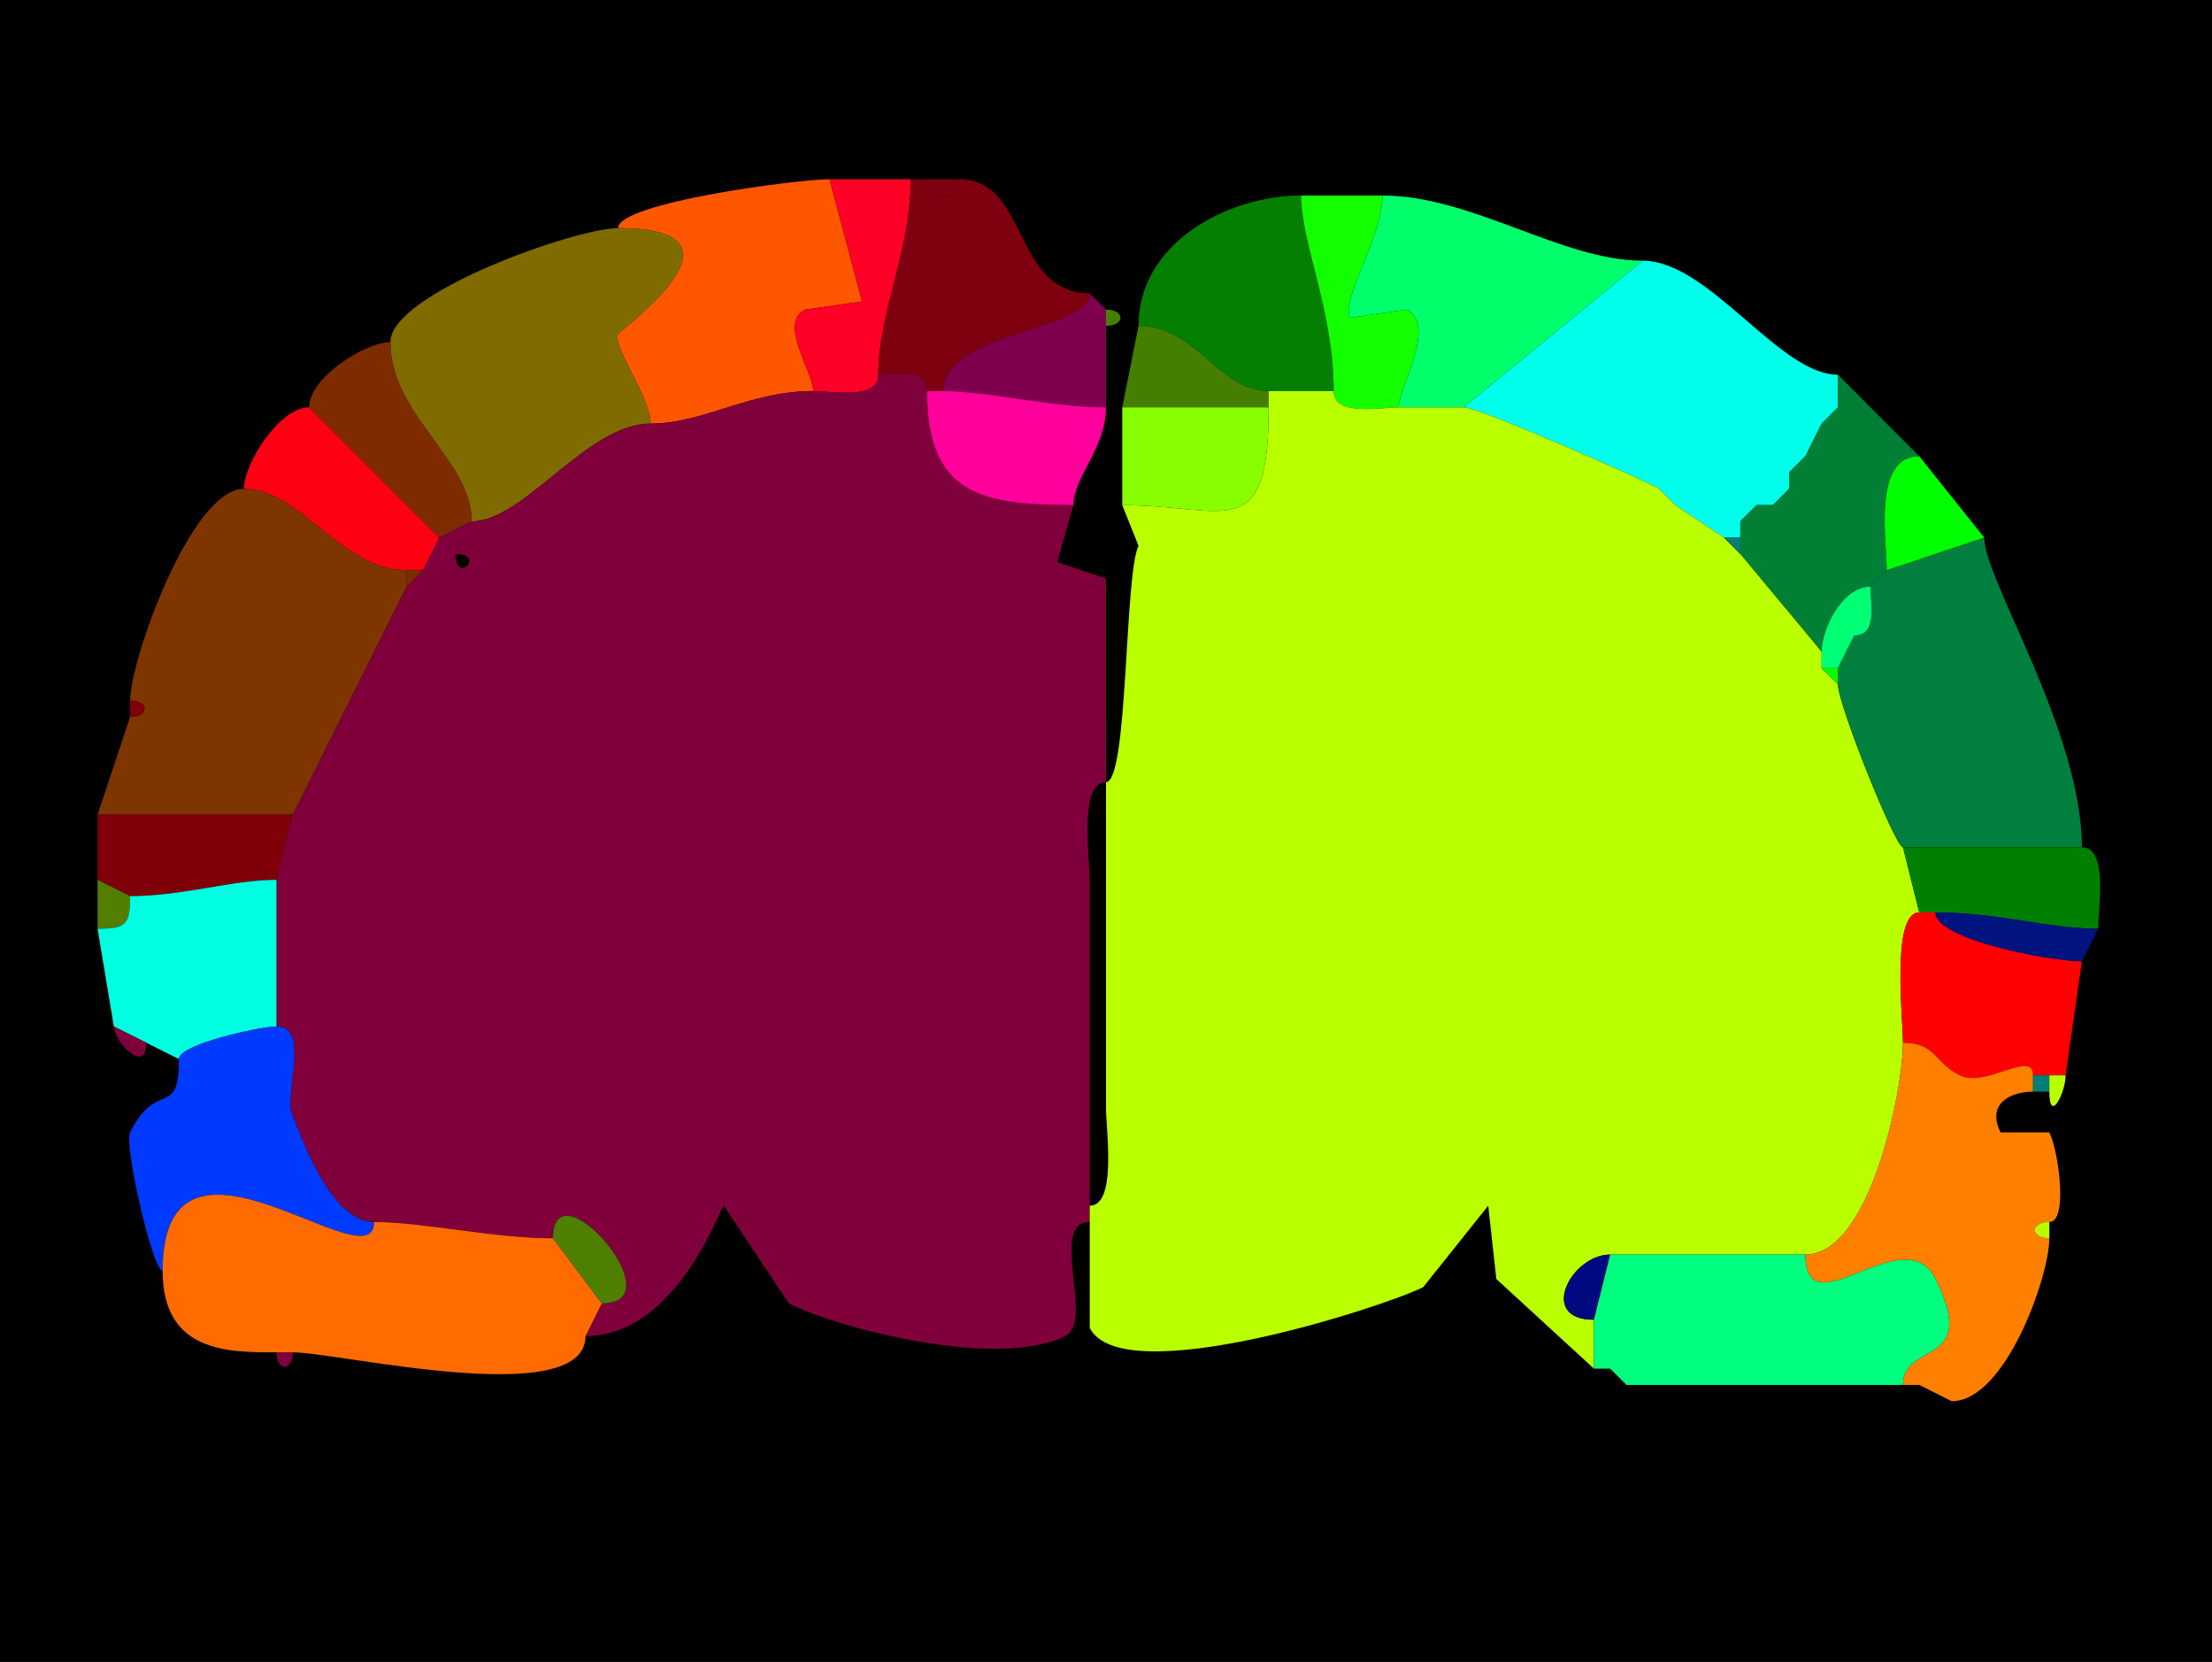 <?xml version="1.0" encoding="UTF-8"?>
<svg xmlns="http://www.w3.org/2000/svg" xmlns:xlink="http://www.w3.org/1999/xlink" width="430px" height="323px" viewBox="0 0 430 323" version="1.1">
<g id="surface1">
<rect x="0" y="0" width="430" height="323" style="fill:rgb(0%,0%,0%);fill-opacity:1;stroke:none;"/>
<path style=" stroke:none;fill-rule:nonzero;fill:rgb(100%,34.118%,0%);fill-opacity:1;" d="M 158.09 76 C 145.625 76 136.762 82.332 126.469 82.332 C 126.469 77.211 118.953 67.309 120.148 64.918 C 120.562 64.082 148.277 44.332 120.148 44.332 C 120.148 39.383 155.172 34.832 161.25 34.832 C 161.25 34.832 167.574 58.582 167.574 58.582 C 167.574 58.582 156.508 60.168 156.508 60.168 C 151.25 62.801 158.09 72.316 158.09 76 Z M 158.09 76 "/>
<path style=" stroke:none;fill-rule:nonzero;fill:rgb(100%,0%,15.294%);fill-opacity:1;" d="M 170.734 72.832 C 170.734 77.832 161.711 76 158.09 76 C 158.09 72.316 151.25 62.801 156.508 60.168 C 156.508 60.168 167.574 58.582 167.574 58.582 C 167.574 58.582 161.25 34.832 161.25 34.832 C 161.25 34.832 177.059 34.832 177.059 34.832 C 177.059 48.703 170.734 60.801 170.734 72.832 Z M 170.734 72.832 "/>
<path style=" stroke:none;fill-rule:nonzero;fill:rgb(49.804%,0%,5.49%);fill-opacity:1;" d="M 180.219 76 L 183.383 76 C 183.383 64.363 211.84 64.402 211.84 57 C 196.871 57 200.004 34.832 186.543 34.832 C 186.543 39.266 180.219 39.266 180.219 34.832 C 180.219 34.832 177.059 34.832 177.059 34.832 C 177.059 48.703 170.734 60.801 170.734 72.832 C 174.047 72.832 180.219 71.336 180.219 76 Z M 180.219 76 "/>
<path style=" stroke:none;fill-rule:nonzero;fill:rgb(49.804%,0%,7.451%);fill-opacity:1;" d="M 180.219 34.832 L 186.543 34.832 C 186.543 39.266 180.219 39.266 180.219 34.832 Z M 180.219 34.832 "/>
<path style=" stroke:none;fill-rule:nonzero;fill:rgb(1.569%,49.804%,0%);fill-opacity:1;" d="M 246.617 76 L 259.266 76 C 259.266 60.305 252.941 47.449 252.941 38 C 238.668 38 221.324 47.188 221.324 63.332 C 232.562 63.332 236.992 76 246.617 76 Z M 246.617 76 "/>
<path style=" stroke:none;fill-rule:nonzero;fill:rgb(7.451%,100%,0%);fill-opacity:1;" d="M 259.266 76 C 259.266 81 268.289 79.168 271.91 79.168 C 271.91 75.473 279.383 63.117 273.492 60.168 C 273.492 60.168 262.426 61.75 262.426 61.75 C 260.645 58.184 268.75 46.113 268.75 38 C 268.75 38 252.941 38 252.941 38 C 252.941 47.449 259.266 60.305 259.266 76 Z M 259.266 76 "/>
<path style=" stroke:none;fill-rule:nonzero;fill:rgb(0%,100%,41.961%);fill-opacity:1;" d="M 271.91 79.168 L 284.559 79.168 C 284.559 79.168 319.34 50.668 319.34 50.668 C 303.648 50.668 286.121 38 268.75 38 C 268.75 46.113 260.645 58.184 262.426 61.75 C 262.426 61.75 273.492 60.168 273.492 60.168 C 279.383 63.117 271.91 75.473 271.91 79.168 Z M 271.91 79.168 "/>
<path style=" stroke:none;fill-rule:nonzero;fill:rgb(49.804%,41.961%,0%);fill-opacity:1;" d="M 126.469 82.332 C 114.082 82.332 101.938 101.332 91.691 101.332 C 91.691 89.402 75.883 80.629 75.883 66.5 C 75.883 57.008 111.961 44.332 120.148 44.332 C 148.277 44.332 120.562 64.082 120.148 64.918 C 118.953 67.309 126.469 77.211 126.469 82.332 Z M 126.469 82.332 "/>
<path style=" stroke:none;fill-rule:nonzero;fill:rgb(0%,100%,92.157%);fill-opacity:1;" d="M 335.148 104.5 L 338.309 104.5 C 338.309 104.5 338.309 101.332 338.309 101.332 C 338.309 101.332 341.469 98.168 341.469 98.168 C 341.469 98.168 344.633 98.168 344.633 98.168 C 344.633 98.168 347.793 95 347.793 95 C 347.793 95 347.793 91.832 347.793 91.832 C 347.793 91.832 350.957 88.668 350.957 88.668 C 350.957 88.668 354.117 82.332 354.117 82.332 C 354.117 82.332 357.281 79.168 357.281 79.168 C 357.281 79.168 357.281 72.832 357.281 72.832 C 345.863 72.832 332.262 50.668 319.34 50.668 C 319.34 50.668 284.559 79.168 284.559 79.168 C 287.816 79.168 322.5 94.645 322.5 95 C 322.5 95 325.66 98.168 325.66 98.168 C 325.66 98.168 335.148 104.5 335.148 104.5 Z M 335.148 104.5 "/>
<path style=" stroke:none;fill-rule:nonzero;fill:rgb(49.804%,0%,30.588%);fill-opacity:1;" d="M 183.383 76 C 191.887 76 204.484 79.168 215 79.168 C 215 79.168 215 63.332 215 63.332 C 215 63.332 215 60.168 215 60.168 C 215 60.168 211.84 57 211.84 57 C 211.84 64.402 183.383 64.363 183.383 76 Z M 183.383 76 "/>
<path style=" stroke:none;fill-rule:nonzero;fill:rgb(26.667%,49.804%,0%);fill-opacity:1;" d="M 215 60.168 C 218.75 60.168 218.75 63.332 215 63.332 C 215 63.332 215 60.168 215 60.168 Z M 215 60.168 "/>
<path style=" stroke:none;fill-rule:nonzero;fill:rgb(26.667%,49.804%,0%);fill-opacity:1;" d="M 218.16 79.168 L 246.617 79.168 C 246.617 79.168 246.617 76 246.617 76 C 236.992 76 232.562 63.332 221.324 63.332 C 221.324 63.332 218.16 79.168 218.16 79.168 Z M 218.16 79.168 "/>
<path style=" stroke:none;fill-rule:nonzero;fill:rgb(49.804%,16.863%,0%);fill-opacity:1;" d="M 91.691 101.332 L 85.367 104.5 C 85.367 104.5 60.074 79.168 60.074 79.168 C 60.074 73.43 70.945 66.5 75.883 66.5 C 75.883 80.629 91.691 89.402 91.691 101.332 Z M 91.691 101.332 "/>
<path style=" stroke:none;fill-rule:evenodd;fill:rgb(49.804%,0%,22.745%);fill-opacity:1;" d="M 88.531 107.668 C 88.531 113.777 94.633 107.668 88.531 107.668 M 116.984 253.332 L 113.824 259.668 C 131.656 259.668 140.141 234.332 140.699 234.332 C 140.699 234.332 153.344 253.332 153.344 253.332 C 163.336 258.336 194.113 266.168 207.094 259.668 C 212.801 256.809 203.793 237.5 211.84 237.5 C 211.84 237.5 211.84 234.332 211.84 234.332 C 211.84 234.332 211.84 171 211.84 171 C 211.84 166.816 209.676 152 215 152 C 215 152 215 112.418 215 112.418 C 215 112.418 205.516 109.25 205.516 109.25 C 205.516 109.25 208.676 98.168 208.676 98.168 C 190.465 98.168 180.219 95.922 180.219 76 C 180.219 71.336 174.047 72.832 170.734 72.832 C 170.734 77.832 161.711 76 158.09 76 C 145.625 76 136.762 82.332 126.469 82.332 C 114.082 82.332 101.938 101.332 91.691 101.332 C 91.691 101.332 85.367 104.5 85.367 104.5 C 85.367 104.5 82.207 110.832 82.207 110.832 C 82.207 110.832 79.043 114 79.043 114 C 79.043 114 56.91 158.332 56.91 158.332 C 56.91 158.332 53.75 171 53.75 171 C 53.75 171 53.75 199.5 53.75 199.5 C 60.527 199.5 54.953 212.996 56.91 216.918 C 57.875 218.852 63.777 237.5 72.719 237.5 C 82.199 237.5 95.984 240.668 107.5 240.668 C 107.5 225.883 131.711 253.332 116.984 253.332 Z M 116.984 253.332 "/>
<path style=" stroke:none;fill-rule:nonzero;fill:rgb(0%,49.804%,20.784%);fill-opacity:1;" d="M 363.602 114 C 358.191 114 354.117 122.141 354.117 126.668 C 354.117 126.668 338.309 107.668 338.309 107.668 C 338.309 107.668 338.309 104.5 338.309 104.5 C 338.309 104.5 338.309 101.332 338.309 101.332 C 338.309 101.332 341.469 98.168 341.469 98.168 C 341.469 98.168 344.633 98.168 344.633 98.168 C 344.633 98.168 347.793 95 347.793 95 C 347.793 95 347.793 91.832 347.793 91.832 C 347.793 91.832 350.957 88.668 350.957 88.668 C 350.957 88.668 354.117 82.332 354.117 82.332 C 354.117 82.332 357.281 79.168 357.281 79.168 C 357.281 79.168 357.281 72.832 357.281 72.832 C 357.281 72.832 373.09 88.668 373.09 88.668 C 364.023 88.668 366.766 104.973 366.766 110.832 C 366.766 110.832 363.602 114 363.602 114 Z M 363.602 114 "/>
<path style=" stroke:none;fill-rule:nonzero;fill:rgb(100%,0%,61.176%);fill-opacity:1;" d="M 215 79.168 C 215 87.141 208.676 92.738 208.676 98.168 C 190.465 98.168 180.219 95.922 180.219 76 C 180.219 76 183.383 76 183.383 76 C 191.887 76 204.484 79.168 215 79.168 Z M 215 79.168 "/>
<path style=" stroke:none;fill-rule:nonzero;fill:rgb(72.941%,100%,0%);fill-opacity:1;" d="M 309.852 256.5 L 309.852 266 C 309.852 266 290.883 248.582 290.883 248.582 C 290.883 248.582 289.301 234.332 289.301 234.332 C 289.301 234.332 276.656 250.168 276.656 250.168 C 268.871 254.066 218.039 270.5 211.84 258.082 C 211.84 258.082 211.84 237.5 211.84 237.5 C 211.84 237.5 211.84 234.332 211.84 234.332 C 217.164 234.332 215 219.516 215 215.332 C 215 215.332 215 152 215 152 C 219.324 152 218.57 111.598 221.324 106.082 C 221.324 106.082 218.16 98.168 218.16 98.168 C 238.461 98.168 246.617 106.246 246.617 79.168 C 246.617 79.168 246.617 76 246.617 76 C 246.617 76 259.266 76 259.266 76 C 259.266 81 268.289 79.168 271.91 79.168 C 271.91 79.168 284.559 79.168 284.559 79.168 C 287.816 79.168 322.5 94.645 322.5 95 C 322.5 95 325.66 98.168 325.66 98.168 C 325.66 98.168 335.148 104.5 335.148 104.5 C 335.148 104.5 338.309 107.668 338.309 107.668 C 338.309 107.668 354.117 126.668 354.117 126.668 C 354.117 126.668 354.117 129.832 354.117 129.832 C 354.117 129.832 357.281 133 357.281 133 C 357.281 136.852 368.43 164.668 369.926 164.668 C 369.926 164.668 373.09 177.332 373.09 177.332 C 367.602 177.332 369.926 197.949 369.926 202.668 C 369.926 211.879 363.586 243.832 350.957 243.832 C 338.367 243.832 326.836 243.832 313.016 243.832 C 305.438 243.832 298.832 256.5 309.852 256.5 Z M 309.852 256.5 "/>
<path style=" stroke:none;fill-rule:nonzero;fill:rgb(100%,0%,7.451%);fill-opacity:1;" d="M 79.043 110.832 L 82.207 110.832 C 82.207 110.832 85.367 104.5 85.367 104.5 C 85.367 104.5 60.074 79.168 60.074 79.168 C 54.348 79.168 47.426 90.055 47.426 95 C 58.363 95 66.312 110.832 79.043 110.832 Z M 79.043 110.832 "/>
<path style=" stroke:none;fill-rule:nonzero;fill:rgb(53.333%,100%,0%);fill-opacity:1;" d="M 246.617 79.168 C 246.617 106.246 238.461 98.168 218.16 98.168 C 218.16 98.168 218.16 79.168 218.16 79.168 C 218.16 79.168 246.617 79.168 246.617 79.168 Z M 246.617 79.168 "/>
<path style=" stroke:none;fill-rule:nonzero;fill:rgb(0%,49.804%,45.882%);fill-opacity:1;" d="M 357.281 79.168 L 354.117 82.332 C 354.117 82.332 357.281 79.168 357.281 79.168 Z M 357.281 79.168 "/>
<path style=" stroke:none;fill-rule:nonzero;fill:rgb(0%,49.804%,45.882%);fill-opacity:1;" d="M 350.957 88.668 L 347.793 91.832 C 347.793 91.832 350.957 88.668 350.957 88.668 Z M 350.957 88.668 "/>
<path style=" stroke:none;fill-rule:nonzero;fill:rgb(0%,100%,0%);fill-opacity:1;" d="M 385.734 104.5 L 366.766 110.832 C 366.766 104.973 364.023 88.668 373.09 88.668 C 373.09 88.668 385.734 104.5 385.734 104.5 Z M 385.734 104.5 "/>
<path style=" stroke:none;fill-rule:nonzero;fill:rgb(49.804%,20.784%,0%);fill-opacity:1;" d="M 18.969 158.332 C 32.77 158.332 45.082 158.332 56.91 158.332 C 56.91 158.332 79.043 114 79.043 114 C 79.043 114 79.043 110.832 79.043 110.832 C 66.312 110.832 58.363 95 47.426 95 C 37.168 95 25.293 128.309 25.293 136.168 C 29.043 136.168 29.043 139.332 25.293 139.332 C 25.293 139.332 18.969 158.332 18.969 158.332 Z M 18.969 158.332 "/>
<path style=" stroke:none;fill-rule:nonzero;fill:rgb(0%,49.804%,45.882%);fill-opacity:1;" d="M 322.5 95 L 325.66 98.168 C 325.66 98.168 322.5 95 322.5 95 Z M 322.5 95 "/>
<path style=" stroke:none;fill-rule:nonzero;fill:rgb(0%,49.804%,45.882%);fill-opacity:1;" d="M 347.793 95 L 344.633 98.168 C 344.633 98.168 347.793 95 347.793 95 Z M 347.793 95 "/>
<path style=" stroke:none;fill-rule:nonzero;fill:rgb(0%,49.804%,45.882%);fill-opacity:1;" d="M 341.469 98.168 L 338.309 101.332 C 338.309 101.332 341.469 98.168 341.469 98.168 Z M 341.469 98.168 "/>
<path style=" stroke:none;fill-rule:nonzero;fill:rgb(49.804%,16.863%,0%);fill-opacity:1;" d="M 85.367 104.5 L 82.207 110.832 C 82.207 110.832 85.367 104.5 85.367 104.5 Z M 85.367 104.5 "/>
<path style=" stroke:none;fill-rule:nonzero;fill:rgb(0%,49.804%,45.882%);fill-opacity:1;" d="M 338.309 104.5 L 338.309 107.668 C 338.309 107.668 335.148 104.5 335.148 104.5 C 335.148 104.5 338.309 104.5 338.309 104.5 Z M 338.309 104.5 "/>
<path style=" stroke:none;fill-rule:nonzero;fill:rgb(0%,49.804%,24.706%);fill-opacity:1;" d="M 369.926 164.668 C 383.137 164.668 390.457 164.668 404.707 164.668 C 404.707 142.066 385.734 112.742 385.734 104.5 C 385.734 104.5 366.766 110.832 366.766 110.832 C 366.766 110.832 363.602 114 363.602 114 C 363.602 117.316 365.098 123.5 360.441 123.5 C 360.441 123.5 357.281 129.832 357.281 129.832 C 357.281 129.832 357.281 133 357.281 133 C 357.281 136.852 368.43 164.668 369.926 164.668 Z M 369.926 164.668 "/>
<path style=" stroke:none;fill-rule:nonzero;fill:rgb(49.804%,16.863%,0%);fill-opacity:1;" d="M 82.207 110.832 L 79.043 114 C 79.043 114 79.043 110.832 79.043 110.832 C 79.043 110.832 82.207 110.832 82.207 110.832 Z M 82.207 110.832 "/>
<path style=" stroke:none;fill-rule:nonzero;fill:rgb(0%,100%,0%);fill-opacity:1;" d="M 366.766 110.832 L 363.602 114 C 363.602 114 366.766 110.832 366.766 110.832 Z M 366.766 110.832 "/>
<path style=" stroke:none;fill-rule:nonzero;fill:rgb(0%,100%,45.882%);fill-opacity:1;" d="M 354.117 129.832 L 357.281 129.832 C 357.281 129.832 360.441 123.5 360.441 123.5 C 365.098 123.5 363.602 117.316 363.602 114 C 358.191 114 354.117 122.141 354.117 126.668 C 354.117 126.668 354.117 129.832 354.117 129.832 Z M 354.117 129.832 "/>
<path style=" stroke:none;fill-rule:nonzero;fill:rgb(0%,100%,0%);fill-opacity:1;" d="M 360.441 123.5 L 357.281 129.832 C 357.281 129.832 360.441 123.5 360.441 123.5 Z M 360.441 123.5 "/>
<path style=" stroke:none;fill-rule:nonzero;fill:rgb(0%,100%,0%);fill-opacity:1;" d="M 357.281 129.832 L 357.281 133 C 357.281 133 354.117 129.832 354.117 129.832 C 354.117 129.832 357.281 129.832 357.281 129.832 Z M 357.281 129.832 "/>
<path style=" stroke:none;fill-rule:nonzero;fill:rgb(49.804%,0%,3.529%);fill-opacity:1;" d="M 25.293 136.168 C 29.043 136.168 29.043 139.332 25.293 139.332 C 25.293 139.332 25.293 136.168 25.293 136.168 Z M 25.293 136.168 "/>
<path style=" stroke:none;fill-rule:nonzero;fill:rgb(49.804%,0%,3.529%);fill-opacity:1;" d="M 53.75 171 C 45.141 171 35.48 174.168 25.293 174.168 C 25.293 174.168 18.969 171 18.969 171 C 18.969 171 18.969 158.332 18.969 158.332 C 32.77 158.332 45.082 158.332 56.91 158.332 C 56.91 158.332 53.75 171 53.75 171 Z M 53.75 171 "/>
<path style=" stroke:none;fill-rule:nonzero;fill:rgb(0%,49.804%,0%);fill-opacity:1;" d="M 376.25 177.332 C 388.512 177.332 397.953 180.5 407.867 180.5 C 407.867 176.59 409.902 164.668 404.707 164.668 C 390.457 164.668 383.137 164.668 369.926 164.668 C 369.926 164.668 373.09 177.332 373.09 177.332 C 373.09 177.332 376.25 177.332 376.25 177.332 Z M 376.25 177.332 "/>
<path style=" stroke:none;fill-rule:nonzero;fill:rgb(32.549%,49.804%,0%);fill-opacity:1;" d="M 25.293 174.168 C 25.293 179.699 24.492 180.5 18.969 180.5 C 18.969 180.5 18.969 171 18.969 171 C 18.969 171 25.293 174.168 25.293 174.168 Z M 25.293 174.168 "/>
<path style=" stroke:none;fill-rule:nonzero;fill:rgb(0%,100%,88.235%);fill-opacity:1;" d="M 28.457 202.668 L 34.781 205.832 C 34.781 202.945 50.633 199.5 53.75 199.5 C 53.75 199.5 53.75 171 53.75 171 C 45.141 171 35.48 174.168 25.293 174.168 C 25.293 179.699 24.492 180.5 18.969 180.5 C 18.969 180.5 22.133 199.5 22.133 199.5 C 22.133 199.5 28.457 202.668 28.457 202.668 Z M 28.457 202.668 "/>
<path style=" stroke:none;fill-rule:nonzero;fill:rgb(100%,0%,0%);fill-opacity:1;" d="M 398.383 209 L 401.543 209 C 401.543 209 404.707 186.832 404.707 186.832 C 398.848 186.832 376.25 182.66 376.25 177.332 C 376.25 177.332 373.09 177.332 373.09 177.332 C 367.602 177.332 369.926 197.949 369.926 202.668 C 376.34 202.668 375.875 206.438 380.992 209 C 385.996 211.508 395.219 203.887 395.219 209 C 395.219 209 398.383 209 398.383 209 Z M 398.383 209 "/>
<path style=" stroke:none;fill-rule:nonzero;fill:rgb(0%,7.451%,49.804%);fill-opacity:1;" d="M 407.867 180.5 L 404.707 186.832 C 398.848 186.832 376.25 182.66 376.25 177.332 C 388.512 177.332 397.953 180.5 407.867 180.5 Z M 407.867 180.5 "/>
<path style=" stroke:none;fill-rule:nonzero;fill:rgb(49.804%,0%,22.745%);fill-opacity:1;" d="M 22.133 199.5 L 28.457 202.668 C 28.457 209.082 22.133 202.336 22.133 199.5 Z M 22.133 199.5 "/>
<path style=" stroke:none;fill-rule:nonzero;fill:rgb(0%,22.745%,100%);fill-opacity:1;" d="M 72.719 237.5 C 72.719 250.02 31.617 212.992 31.617 247 C 29.691 247 24.059 222.559 25.293 220.082 C 30.551 209.555 34.781 217.617 34.781 205.832 C 34.781 202.945 50.633 199.5 53.75 199.5 C 60.527 199.5 54.953 212.996 56.91 216.918 C 57.875 218.852 63.777 237.5 72.719 237.5 Z M 72.719 237.5 "/>
<path style=" stroke:none;fill-rule:nonzero;fill:rgb(100%,49.804%,0%);fill-opacity:1;" d="M 373.09 269.168 L 379.41 272.332 C 389.832 272.332 398.383 248.066 398.383 240.668 C 394.633 240.668 394.633 237.5 398.383 237.5 C 402.074 237.5 400.176 223.672 398.383 220.082 C 398.383 220.082 388.898 220.082 388.898 220.082 C 386.113 214.512 390.812 212.168 395.219 212.168 C 395.219 212.168 395.219 209 395.219 209 C 395.219 203.887 385.996 211.508 380.992 209 C 375.875 206.438 376.34 202.668 369.926 202.668 C 369.926 211.879 363.586 243.832 350.957 243.832 C 350.957 258.898 370.203 236.473 376.25 248.582 C 384.863 265.836 369.926 260.516 369.926 269.168 C 369.926 269.168 373.09 269.168 373.09 269.168 Z M 373.09 269.168 "/>
<path style=" stroke:none;fill-rule:nonzero;fill:rgb(0%,49.804%,47.843%);fill-opacity:1;" d="M 395.219 212.168 L 398.383 212.168 C 398.383 212.168 398.383 209 398.383 209 C 398.383 209 395.219 209 395.219 209 C 395.219 209 395.219 212.168 395.219 212.168 Z M 395.219 212.168 "/>
<path style=" stroke:none;fill-rule:nonzero;fill:rgb(72.941%,100%,0%);fill-opacity:1;" d="M 401.543 209 C 401.543 212.352 398.383 218.594 398.383 212.168 C 398.383 212.168 398.383 209 398.383 209 C 398.383 209 401.543 209 401.543 209 Z M 401.543 209 "/>
<path style=" stroke:none;fill-rule:nonzero;fill:rgb(100%,41.961%,0%);fill-opacity:1;" d="M 53.75 262.832 L 56.91 262.832 C 65.758 262.832 113.824 274.25 113.824 259.668 C 113.824 259.668 116.984 253.332 116.984 253.332 C 116.984 253.332 107.5 240.668 107.5 240.668 C 95.984 240.668 82.199 237.5 72.719 237.5 C 72.719 250.02 31.617 212.992 31.617 247 C 31.617 262.996 44.594 262.832 53.75 262.832 Z M 53.75 262.832 "/>
<path style=" stroke:none;fill-rule:nonzero;fill:rgb(30.588%,49.804%,0%);fill-opacity:1;" d="M 107.5 240.668 L 116.984 253.332 C 131.711 253.332 107.5 225.883 107.5 240.668 Z M 107.5 240.668 "/>
<path style=" stroke:none;fill-rule:nonzero;fill:rgb(72.941%,100%,0%);fill-opacity:1;" d="M 398.383 237.5 C 394.633 237.5 394.633 240.668 398.383 240.668 C 398.383 240.668 398.383 237.5 398.383 237.5 Z M 398.383 237.5 "/>
<path style=" stroke:none;fill-rule:nonzero;fill:rgb(0%,3.529%,49.804%);fill-opacity:1;" d="M 313.016 243.832 C 305.438 243.832 298.832 256.5 309.852 256.5 C 309.852 256.5 313.016 243.832 313.016 243.832 Z M 313.016 243.832 "/>
<path style=" stroke:none;fill-rule:nonzero;fill:rgb(0%,100%,49.804%);fill-opacity:1;" d="M 316.176 269.168 C 334.477 269.168 352.656 269.168 369.926 269.168 C 369.926 260.516 384.863 265.836 376.25 248.582 C 370.203 236.473 350.957 258.898 350.957 243.832 C 338.367 243.832 326.836 243.832 313.016 243.832 C 313.016 243.832 309.852 256.5 309.852 256.5 C 309.852 256.5 309.852 266 309.852 266 C 309.852 266 313.016 266 313.016 266 C 313.016 266 316.176 269.168 316.176 269.168 Z M 316.176 269.168 "/>
<path style=" stroke:none;fill-rule:nonzero;fill:rgb(49.804%,0%,22.745%);fill-opacity:1;" d="M 53.75 262.832 L 56.91 262.832 C 56.91 266.59 53.75 266.59 53.75 262.832 Z M 53.75 262.832 "/>
<path style=" stroke:none;fill-rule:nonzero;fill:rgb(72.941%,100%,0%);fill-opacity:1;" d="M 313.016 266 L 316.176 269.168 C 316.176 269.168 313.016 266 313.016 266 Z M 313.016 266 "/>
<path style=" stroke:none;fill-rule:nonzero;fill:rgb(72.941%,100%,0%);fill-opacity:1;" d="M 373.09 269.168 L 379.41 272.332 C 379.41 272.332 373.09 269.168 373.09 269.168 Z M 373.09 269.168 "/>
</g>
</svg>
